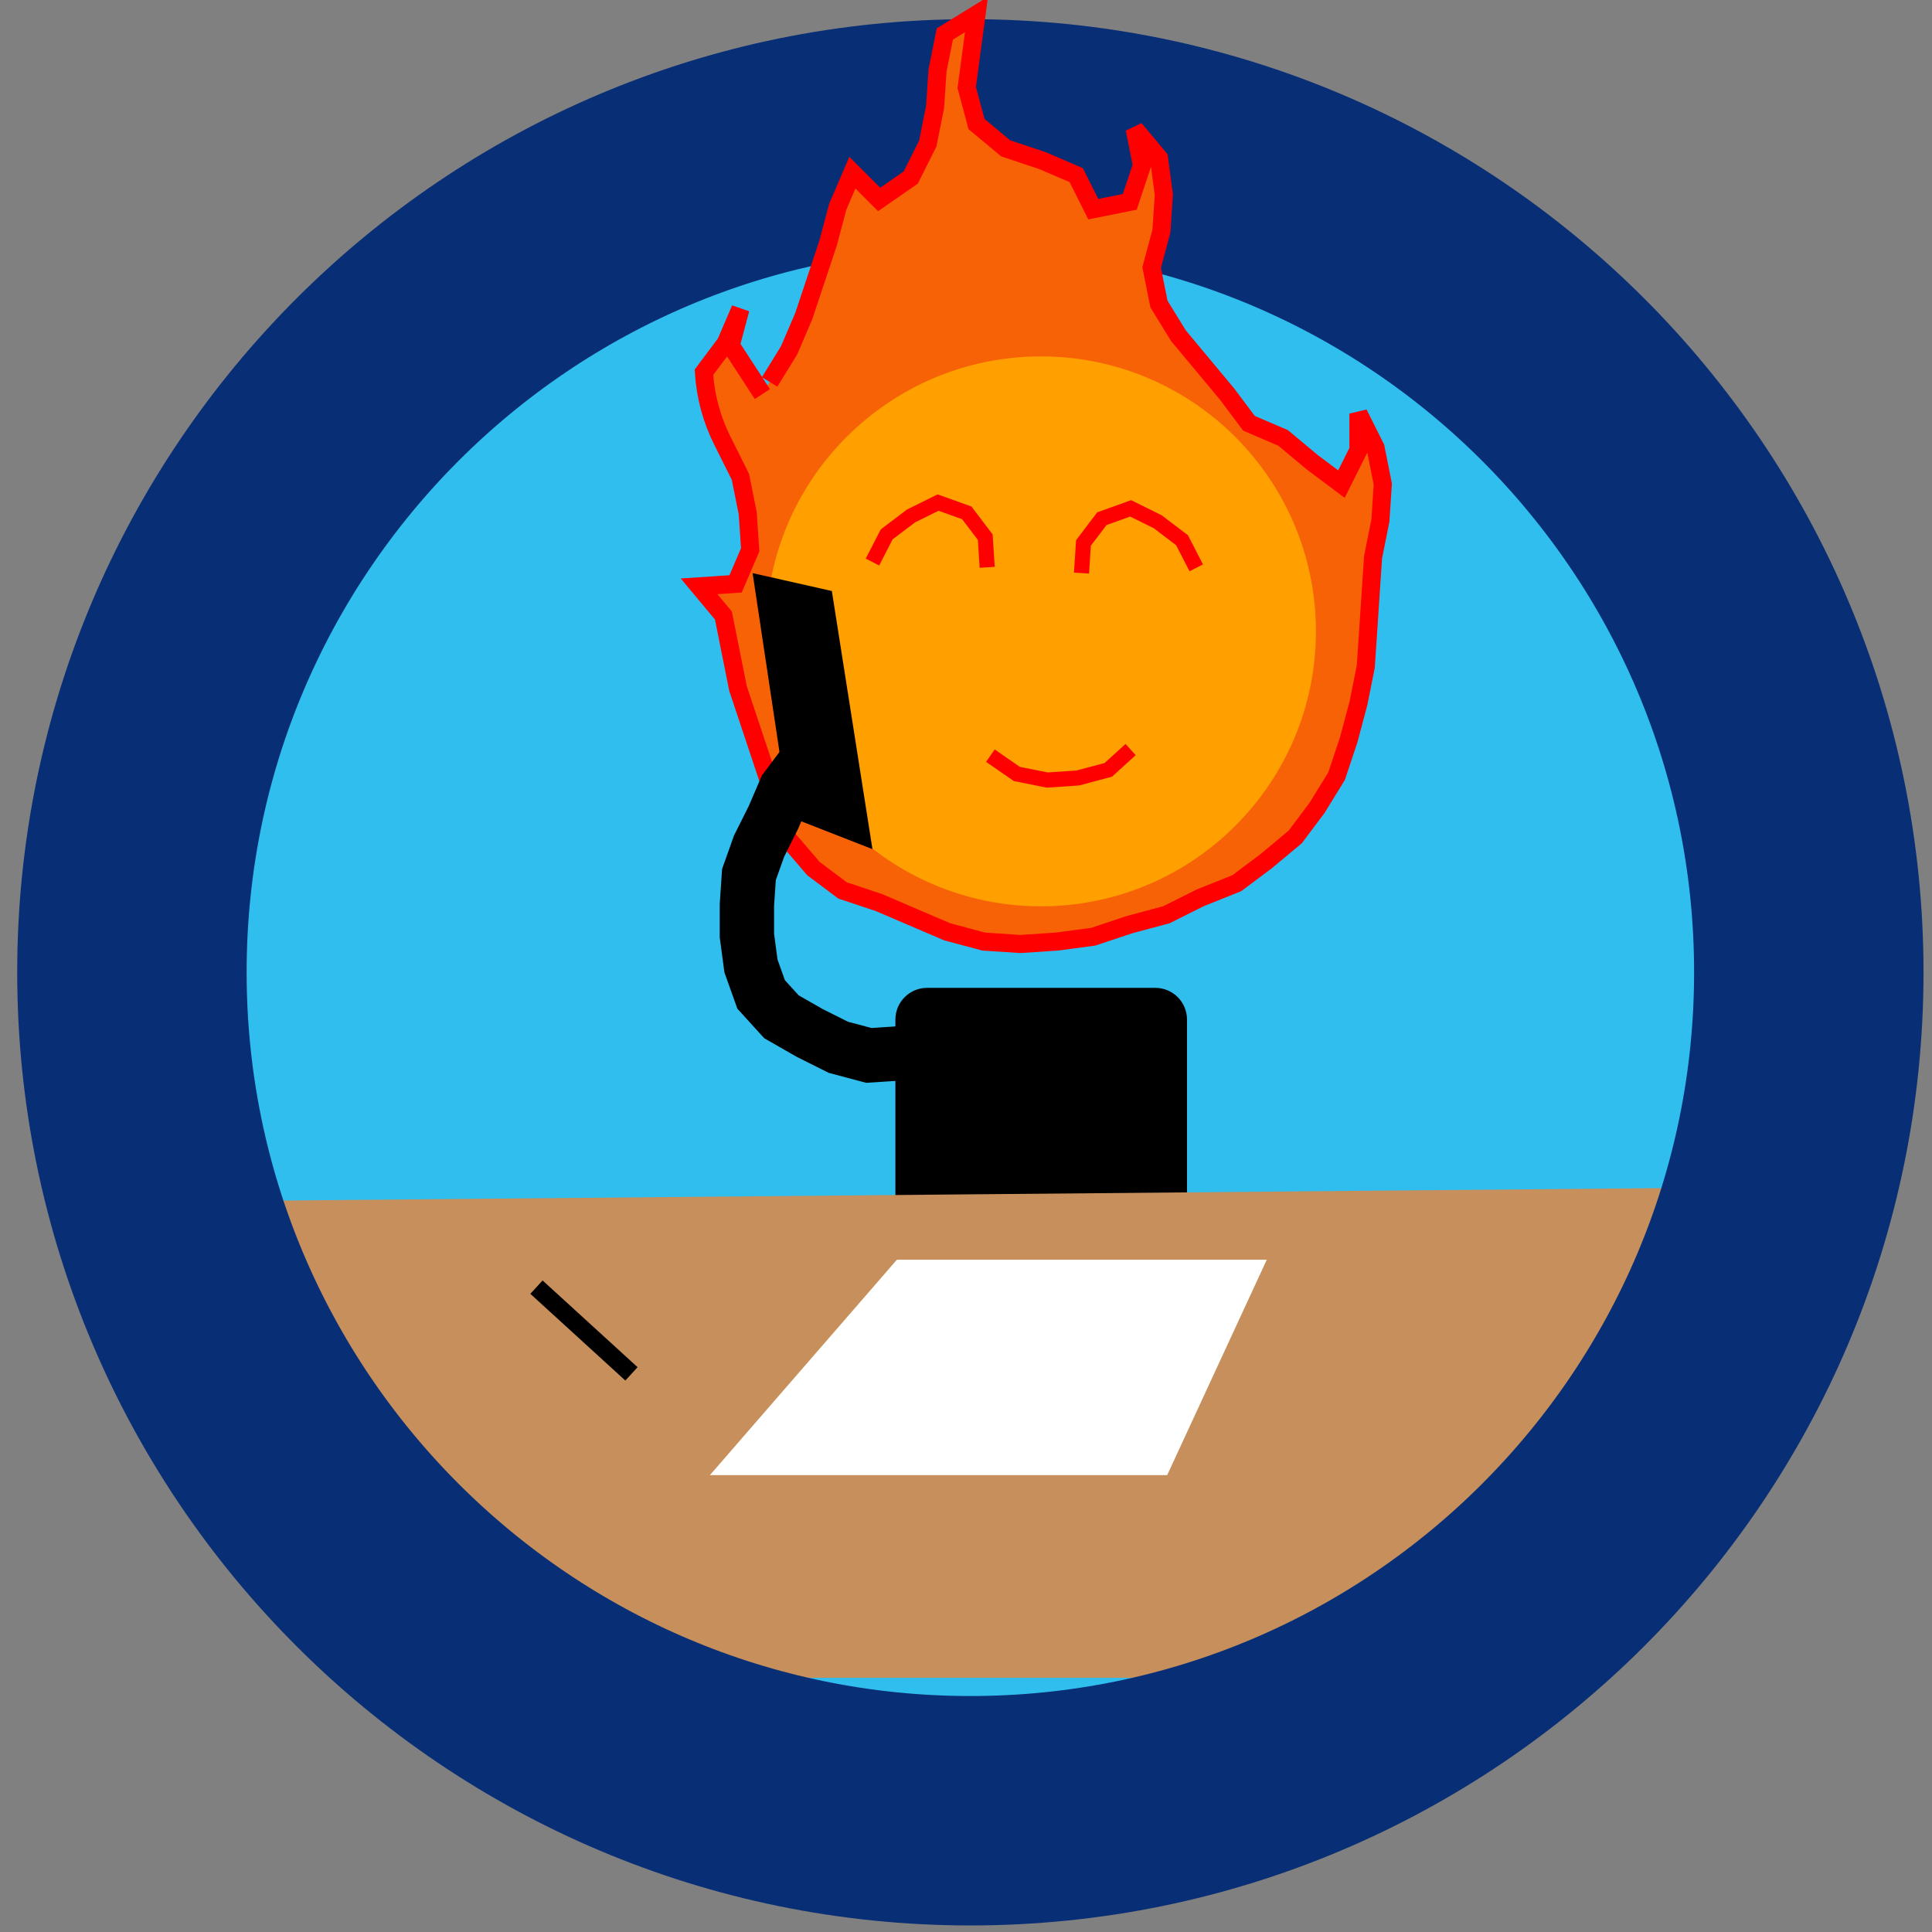 <?xml version="1.0" encoding="UTF-8" standalone="no"?>
<!DOCTYPE svg PUBLIC "-//W3C//DTD SVG 1.1//EN" "http://www.w3.org/Graphics/SVG/1.1/DTD/svg11.dtd">
<svg version="1.1" xmlns="http://www.w3.org/2000/svg" xmlns:xlink="http://www.w3.org/1999/xlink" preserveAspectRatio="xMidYMid meet" viewBox="0 0 640 640" width="640" height="640"><rect x="0" y="0" width="640" height="640" fill="#808080" stroke="none"/><defs><path d="M327.99 598.12C177.6 598.12 55.5 476.03 55.5 325.64C55.5 175.25 177.6 53.15 327.99 53.15C478.37 53.15 600.47 175.25 600.47 325.64C600.47 476.03 478.37 598.12 327.99 598.12Z" id="b50iAfHYR"></path><path d="M392.71 337.74C392.71 353.65 392.71 391.38 392.71 407.29C392.71 412.81 388.24 417.29 382.71 417.29C365.59 417.29 324.23 417.29 307.11 417.29C301.59 417.29 297.11 412.81 297.11 407.29C297.11 391.38 297.11 353.65 297.11 337.74C297.11 332.22 301.59 327.74 307.11 327.74C324.23 327.74 365.59 327.74 382.71 327.74C388.24 327.74 392.71 332.22 392.71 337.74Z" id="e25YNR7f08"></path><path d="M132.93 553.29L474.28 553.29L587.38 395.74L63.58 400.46L55.5 407.86L132.93 553.29Z" id="jTzs8mONK"></path><path d="M132.93 553.29L474.28 553.29L587.38 395.74L63.58 400.46L55.5 407.86L132.93 553.29Z" id="e1v1MHy2T1"></path><path d="M321.44 599.83C168.15 599.83 43.7 475.38 43.7 322.09C43.7 168.8 168.15 44.35 321.44 44.35C474.73 44.35 599.19 168.8 599.19 322.09C599.19 475.38 474.73 599.83 321.44 599.83Z" id="a8pUgLtyl"></path><path d="M254.95 126.52L261.4 116.04L266.24 104.76L270.27 92.67L274.3 80.58L277.52 68.48L282.36 57.2L291.23 66.07L301.7 58.81L307.35 47.53L309.76 35.44L310.57 23.35L312.99 11.26L323.47 4.81L321.85 16.9L320.24 28.99L323.47 41.08L333.14 49.14L345.23 53.17L356.51 58.01L362.16 69.29L374.25 66.87L378.28 54.78L375.86 42.69L383.92 52.36L385.53 64.45L384.73 76.55L381.5 88.64L383.92 100.73L390.37 111.2L398.43 120.88L406.49 130.55L413.74 140.22L425.03 145.06L434.7 153.12L444.37 160.37L450.01 149.09L450.01 137L455.66 148.28L458.07 160.37L457.27 172.46L454.85 184.55L454.04 196.64L453.24 208.74L452.43 220.83L450.01 232.92L446.79 245.01L442.76 257.1L436.31 267.58L429.06 277.25L419.39 285.31L409.71 292.56L397.62 297.4L386.34 303.04L374.25 306.27L362.16 310.3L350.07 311.91L337.98 312.71L325.88 311.91L313.79 308.68L302.51 303.85L291.23 299.01L279.13 294.98L269.46 287.73L259.79 276.44L256.57 264.35L252.54 252.26L248.51 240.17L244.48 228.08L242.06 215.99L239.64 203.9L231.58 194.23L243.67 193.42L248.51 182.14L247.7 170.05L245.28 157.96C241.9 151.19 240.02 147.42 239.64 146.67C239.43 146.25 239.3 145.99 239.24 145.88C235.78 138.95 233.73 131.41 233.22 123.68C233.21 123.63 233.2 123.5 233.19 123.3C233.67 122.65 236.09 119.43 240.45 113.62L245.28 102.34L242.06 114.43L252.54 130.55" id="c481VvDEWT"></path><path d="M254.95 126.52L261.4 116.04L266.24 104.76L270.27 92.67L274.3 80.58L277.52 68.48L282.36 57.2L291.23 66.07L301.7 58.81L307.35 47.53L309.76 35.44L310.57 23.35L312.99 11.26L323.47 4.81L321.85 16.9L320.24 28.99L323.47 41.08L333.14 49.14L345.23 53.17L356.51 58.01L362.16 69.29L374.25 66.87L378.28 54.78L375.86 42.69L383.92 52.36L385.53 64.45L384.73 76.55L381.5 88.64L383.92 100.73L390.37 111.2L398.43 120.88L406.49 130.55L413.74 140.22L425.03 145.06L434.7 153.12L444.37 160.37L450.01 149.09L450.01 137L455.66 148.28L458.07 160.37L457.27 172.46L454.85 184.55L454.04 196.64L453.24 208.74L452.43 220.83L450.01 232.92L446.79 245.01L442.76 257.1L436.31 267.58L429.06 277.25L419.39 285.31L409.71 292.56L397.62 297.4L386.34 303.04L374.25 306.27L362.16 310.3L350.07 311.91L337.98 312.71L325.88 311.91L313.79 308.68L302.51 303.85L291.23 299.01L279.13 294.98L269.46 287.73L259.79 276.44L256.57 264.35L252.54 252.26L248.51 240.17L244.48 228.08L242.06 215.99L239.64 203.9L231.58 194.23L243.67 193.42L248.51 182.14L247.7 170.05L245.28 157.96C241.9 151.19 240.02 147.42 239.64 146.67C239.43 146.25 239.3 145.99 239.24 145.88C235.78 138.95 233.73 131.41 233.22 123.68C233.21 123.63 233.2 123.5 233.19 123.3C233.67 122.65 236.09 119.43 240.45 113.62L245.28 102.34L242.06 114.43L252.54 130.55" id="b2cCL9tQoR"></path><path d="M344.83 300.23C294.56 300.23 253.74 259.42 253.74 209.15C253.74 158.88 294.56 118.06 344.83 118.06C395.1 118.06 435.91 158.88 435.91 209.15C435.91 259.42 395.1 300.23 344.83 300.23Z" id="ajlaTS5ZH"></path><path d="M289.01 281.29L261.43 270.51L249.31 189.85L275.56 195.78L289.01 281.29Z" id="b32ZDVnXOW"></path><path d="M308.02 346.26L297.92 348.95L287.82 349.62L277.72 346.93L268.3 342.22L258.87 336.83L252.14 329.43L248.77 320L247.42 309.9L247.42 299.8L248.1 289.7L251.46 280.28L256.18 270.85L260.22 261.43L266.28 253.35" id="afvYZy2L"></path><path d="M289.01 186.18L293.73 177.02L301.78 170.92L310.75 166.48L320.27 169.9L326.38 177.95L327.02 187.93" id="exbxLagqm"></path><path d="M328.08 250.32L336.83 256.38L346.93 258.4L357.03 257.72L367.13 255.03L374.53 248.3" id="bApMZjv3y"></path><path d="M396.27 188.1L391.55 178.94L383.51 172.84L374.54 168.4L365.01 171.82L358.91 179.87L358.26 189.85" id="g13jKmRNHz"></path><path d="M419.64 417.29L386.65 488.65L235.17 488.65L297.11 417.29" id="f3E4DCwv59"></path><path d="M209.18 455.11L177.71 426.38" id="axRCNeZcK"></path></defs><g><g><g><use xlink:href="#b50iAfHYR" opacity="1" fill="#30beef" fill-opacity="1"></use><g><use xlink:href="#b50iAfHYR" opacity="1" fill-opacity="0" stroke="#000000" stroke-width="1" stroke-opacity="0"></use></g></g><g><use xlink:href="#e25YNR7f08" opacity="1" fill="#000000" fill-opacity="1"></use><g><use xlink:href="#e25YNR7f08" opacity="1" fill-opacity="0" stroke="#000000" stroke-width="1" stroke-opacity="1"></use></g></g><g><use xlink:href="#jTzs8mONK" opacity="1" fill="#c68f5b" fill-opacity="1"></use><g><use xlink:href="#jTzs8mONK" opacity="1" fill-opacity="0" stroke="#000000" stroke-width="1" stroke-opacity="0"></use></g></g><g><use xlink:href="#e1v1MHy2T1" opacity="1" fill="#000000" fill-opacity="0"></use><g><use xlink:href="#e1v1MHy2T1" opacity="1" fill-opacity="0" stroke="#c68f5b" stroke-width="5" stroke-opacity="1"></use></g></g><g><use xlink:href="#a8pUgLtyl" opacity="1" fill="#000000" fill-opacity="0"></use><g><use xlink:href="#a8pUgLtyl" opacity="1" fill-opacity="0" stroke="#082e75" stroke-width="76" stroke-opacity="1"></use></g></g><g><use xlink:href="#c481VvDEWT" opacity="1" fill="#f86207" fill-opacity="1"></use><g><use xlink:href="#c481VvDEWT" opacity="1" fill-opacity="0" stroke="#000000" stroke-width="1" stroke-opacity="0"></use></g></g><g><use xlink:href="#b2cCL9tQoR" opacity="1" fill="#000000" fill-opacity="0"></use><g><use xlink:href="#b2cCL9tQoR" opacity="1" fill-opacity="0" stroke="#ff0000" stroke-width="6" stroke-opacity="1"></use></g></g><g><use xlink:href="#ajlaTS5ZH" opacity="1" fill="#ff9f00" fill-opacity="1"></use><g><use xlink:href="#ajlaTS5ZH" opacity="1" fill-opacity="0" stroke="#000000" stroke-width="1" stroke-opacity="0"></use></g></g><g><use xlink:href="#b32ZDVnXOW" opacity="1" fill="#000000" fill-opacity="1"></use></g><g><g><use xlink:href="#afvYZy2L" opacity="1" fill-opacity="0" stroke="#000000" stroke-width="18" stroke-opacity="1"></use></g></g><g><use xlink:href="#exbxLagqm" opacity="1" fill="#000000" fill-opacity="0"></use><g><use xlink:href="#exbxLagqm" opacity="1" fill-opacity="0" stroke="#ff0000" stroke-width="5" stroke-opacity="1"></use></g></g><g><use xlink:href="#bApMZjv3y" opacity="1" fill="#000000" fill-opacity="0"></use><g><use xlink:href="#bApMZjv3y" opacity="1" fill-opacity="0" stroke="#ff0000" stroke-width="5" stroke-opacity="1"></use></g></g><g><use xlink:href="#g13jKmRNHz" opacity="1" fill="#000000" fill-opacity="0"></use><g><use xlink:href="#g13jKmRNHz" opacity="1" fill-opacity="0" stroke="#ff0000" stroke-width="5" stroke-opacity="1"></use></g></g><g><use xlink:href="#f3E4DCwv59" opacity="1" fill="#ffffff" fill-opacity="1"></use><g><use xlink:href="#f3E4DCwv59" opacity="1" fill-opacity="0" stroke="#000000" stroke-width="1" stroke-opacity="0"></use></g></g><g><g><use xlink:href="#axRCNeZcK" opacity="1" fill-opacity="0" stroke="#000000" stroke-width="6" stroke-opacity="1"></use></g></g></g></g></svg>